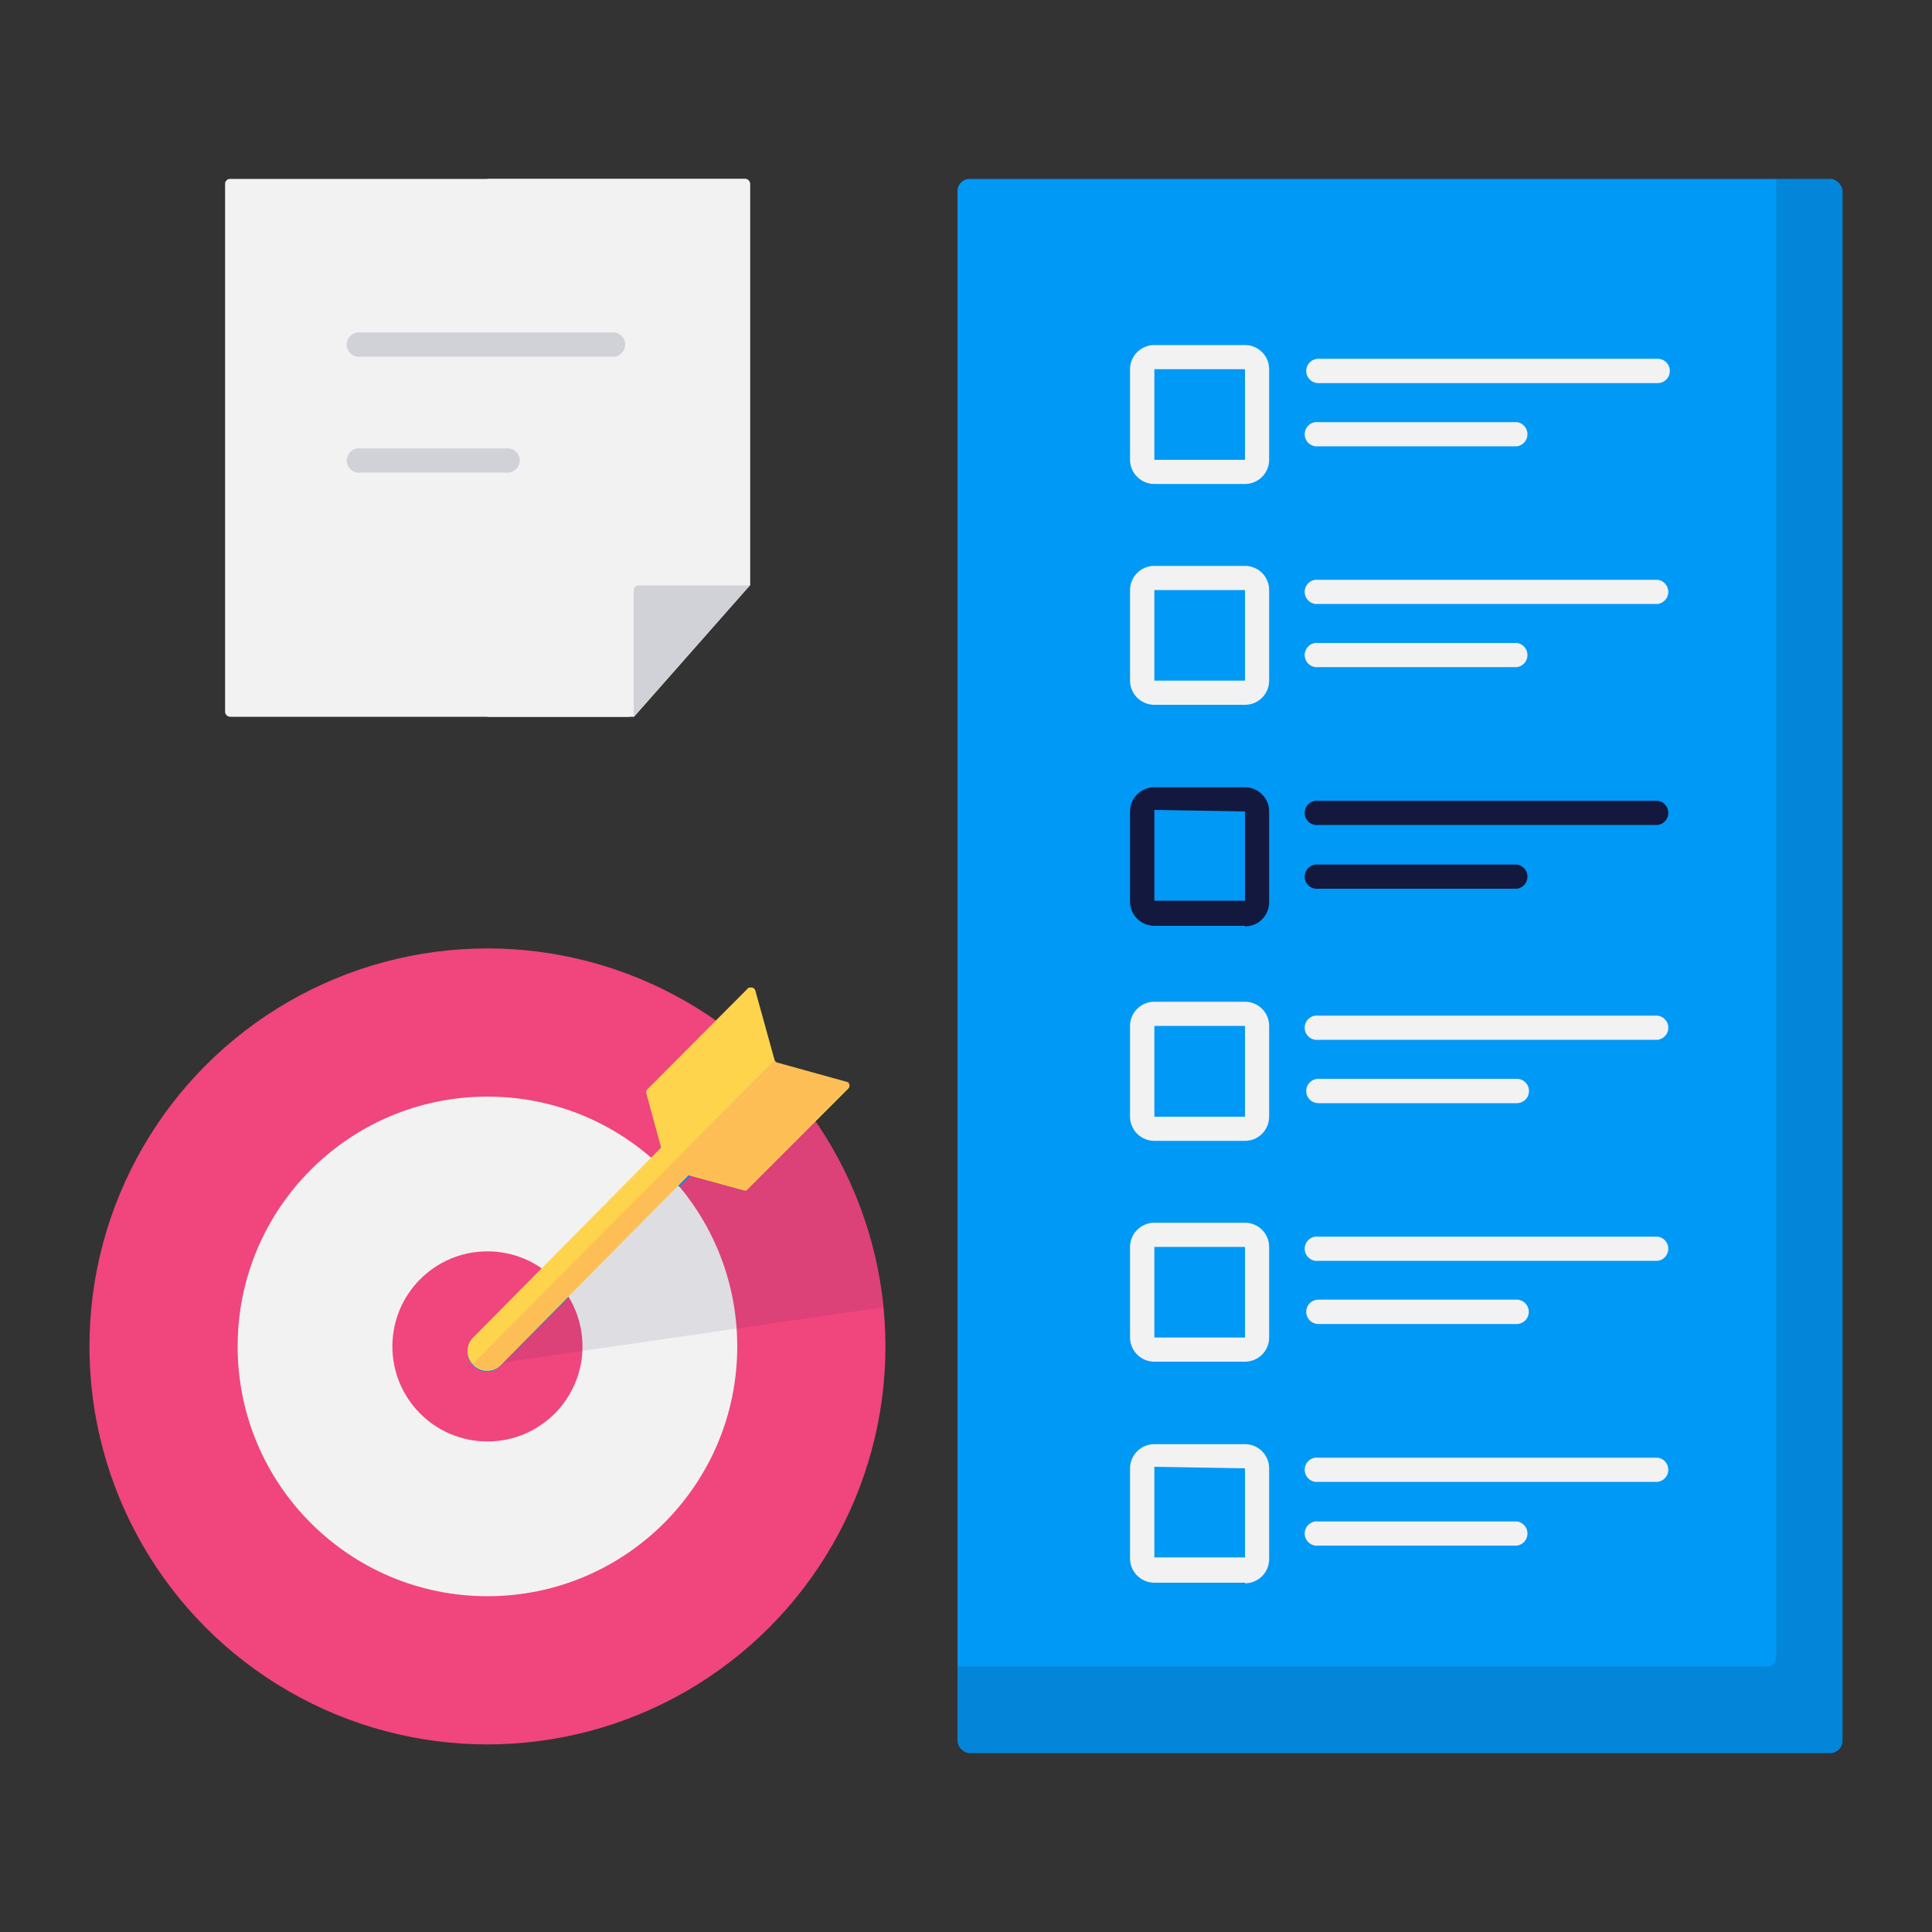 <svg transform="scale(1)" xmlns="http://www.w3.org/2000/svg" viewBox="0 0 100 100" id="SeTm39SSVp" class="pbimage_pbimage__wrapper__image__0LEis false"><rect x="0" y="0" width="100" height="100" fill="#333333" stroke="none"/><title>Target</title><defs><style> .cls-1{fill:#f0457d;} .cls-2{fill:#f2f2f2;} .cls-3{fill:#0099f5;} .cls-4{opacity:0.09;isolation:isolate;} .cls-5{fill:#13183f;} .cls-6{fill:#ffd44d;} .cls-7{opacity:0.15;}
 .cls-6{fill:#FFD44D;}
 .cls-5{fill:#13183F;}
 .cls-3{fill:#0099F5;}
 .cls-2{fill:#F2F2F2;}
 .cls-1{fill:#F0457D;}</style></defs><g id="_0224_Target" data-name="0224_Target"><circle class="cls-1" cx="25.23" cy="69.69" r="20.6" fill="#F0457D"></circle><circle class="cls-2" cx="25.23" cy="69.69" r="12.93" fill="#F2F2F2"></circle><circle class="cls-1" cx="25.23" cy="69.69" r="4.92" fill="#F0457D"></circle><path class="cls-3" d="M35.16,61.44,40.6,56c-.45-.5-.92-1-1.42-1.44L33.76,60A12.8,12.8,0,0,1,35.16,61.44Z" fill="#0099F5"></path><path class="cls-3" d="M24.49,70.68a1,1,0,0,0,1.43,0h0l3.51-3.51a4.87,4.87,0,0,0-1.38-1.48l-3.56,3.57a1,1,0,0,0,0,1.42Z" fill="#0099F5"></path><g class="cls-4"><path class="cls-5" d="M45.7,67.66a20.51,20.51,0,0,0-5.86-12.58l-14,15.47Z"></path></g><path class="cls-6" d="M43.84,56l-3.61-1a.22.22,0,0,1-.14-.14l-1-3.61a.23.23,0,0,0-.27-.13l-.07,0-5.25,5.27a.22.22,0,0,0-.05.19l.77,2.82-9.72,9.82a1,1,0,0,0,0,1.43h0a1,1,0,0,0,1.43,0l9.71-9.82,2.82.77a.22.22,0,0,0,.19,0l5.26-5.26a.22.22,0,0,0,0-.3Z" fill="#FFD44D"></path><g class="cls-7"><path class="cls-1" d="M43.84,56l-3.61-1a.2.2,0,0,1-.14-.14L24.46,70.61l.05,0h0a1,1,0,0,0,1.43,0l9.72-9.82,2.82.76a.19.19,0,0,0,.19-.05l5.26-5.26a.2.2,0,0,0,0-.29Z"></path></g><path class="cls-2" d="M32.57,37.1H11.91a.27.27,0,0,1-.26-.26V9.51a.26.26,0,0,1,.26-.25H38.56a.26.26,0,0,1,.26.25h0V30.27Z" fill="#F2F2F2"></path><path class="cls-2" d="M25.23,37.1V9.26H38.56a.26.26,0,0,1,.26.26h0V30.3l-6,6.8Z" fill="#F2F2F2"></path><g class="cls-7"><path class="cls-5" d="M32.8,37.1l6-6.8H33.06a.26.26,0,0,0-.26.26Z"></path></g><g class="cls-7"><path class="cls-5" d="M31.81,18.46H18.66a.63.63,0,1,1,0-1.25H31.81a.63.63,0,0,1,0,1.25Z"></path></g><g class="cls-7"><path class="cls-5" d="M26.35,24.46H18.66a.63.63,0,1,1,0-1.25h7.69a.63.63,0,0,1,0,1.25Z"></path></g><rect class="cls-3" x="49.56" y="9.26" width="45.81" height="81.48" rx="0.63" fill="#0099F5"></rect><g class="cls-7"><path class="cls-5" d="M94.94,9.26h-3V85.68c0,.32-.19.57-.41.57H49.56v3.92c0,.32.19.57.41.57h45c.23,0,.42-.25.42-.57V9.83C95.36,9.52,95.17,9.26,94.94,9.26Z"></path></g><path class="cls-2" d="M64.44,25.05H59.75a1.26,1.26,0,0,1-1.26-1.25h0V19.11a1.26,1.26,0,0,1,1.26-1.25h4.69a1.25,1.25,0,0,1,1.25,1.25V23.8a1.25,1.25,0,0,1-1.25,1.25Zm-4.69-5.94V23.8h4.69V19.11Z" fill="#F2F2F2"></path><path class="cls-2" d="M85.8,19.83H68.24a.63.63,0,1,1,0-1.26H85.8a.63.63,0,0,1,0,1.26Z" fill="#F2F2F2"></path><path class="cls-2" d="M78.51,23.1H68.24a.63.63,0,1,1,0-1.25H78.51a.63.63,0,0,1,0,1.25Z" fill="#F2F2F2"></path><path class="cls-2" d="M64.44,36.48H59.75a1.26,1.26,0,0,1-1.26-1.25V30.54a1.26,1.26,0,0,1,1.26-1.25h4.69a1.25,1.25,0,0,1,1.25,1.25v4.69a1.25,1.25,0,0,1-1.25,1.25Zm-4.69-5.94v4.69h4.69V30.54Z" fill="#F2F2F2"></path><path class="cls-2" d="M85.8,31.26H68.24a.63.63,0,1,1,0-1.25H85.8a.63.63,0,0,1,0,1.25Z" fill="#F2F2F2"></path><path class="cls-2" d="M78.51,34.53H68.24a.63.63,0,1,1,0-1.25H78.51a.63.63,0,0,1,0,1.25Z" fill="#F2F2F2"></path><path class="cls-5" d="M64.44,47.92H59.75a1.26,1.26,0,0,1-1.26-1.25V42a1.26,1.26,0,0,1,1.26-1.25h4.69A1.25,1.25,0,0,1,65.69,42v4.7a1.25,1.25,0,0,1-1.25,1.25Zm-4.69-6v4.7h4.69V42Z" fill="#13183F"></path><path class="cls-5" d="M85.8,42.7H68.24a.63.63,0,1,1,0-1.25H85.8a.63.63,0,0,1,0,1.25Z" fill="#13183F"></path><path class="cls-5" d="M78.51,46H68.24a.63.63,0,1,1,0-1.25H78.51a.63.63,0,0,1,0,1.25Z" fill="#13183F"></path><path class="cls-2" d="M64.44,59.05H59.75a1.26,1.26,0,0,1-1.26-1.25V53.1a1.26,1.26,0,0,1,1.26-1.25h4.69a1.25,1.25,0,0,1,1.25,1.25v4.7a1.25,1.25,0,0,1-1.25,1.25ZM59.75,53.1v4.7h4.69V53.1Z" fill="#F2F2F2"></path><path class="cls-2" d="M85.8,53.82H68.24a.63.63,0,1,1,0-1.25H85.8a.63.63,0,0,1,0,1.25Z" fill="#F2F2F2"></path><path class="cls-2" d="M78.51,57.1H68.24a.63.63,0,0,1,0-1.26H78.51a.63.63,0,0,1,0,1.26Z" fill="#F2F2F2"></path><path class="cls-2" d="M64.44,70.48H59.75a1.26,1.26,0,0,1-1.26-1.25V64.54a1.26,1.26,0,0,1,1.26-1.25h4.69a1.25,1.25,0,0,1,1.25,1.25v4.69a1.25,1.25,0,0,1-1.25,1.25Zm-4.69-5.94v4.69h4.69V64.54Z" fill="#F2F2F2"></path><path class="cls-2" d="M85.8,65.26H68.24a.63.63,0,1,1,0-1.25H85.8a.63.63,0,0,1,0,1.25Z" fill="#F2F2F2"></path><path class="cls-2" d="M78.51,68.53H68.24a.63.63,0,0,1-.63-.63.63.63,0,0,1,.63-.63H78.51a.63.63,0,0,1,.62.63A.63.63,0,0,1,78.51,68.53Z" fill="#F2F2F2"></path><path class="cls-2" d="M64.44,81.92H59.75a1.26,1.26,0,0,1-1.26-1.26V76a1.26,1.26,0,0,1,1.26-1.25h4.69A1.25,1.25,0,0,1,65.69,76v4.69a1.25,1.25,0,0,1-1.25,1.26Zm-4.69-6v4.69h4.69V76Z" fill="#F2F2F2"></path><path class="cls-2" d="M85.8,76.7H68.24a.63.63,0,1,1,0-1.25H85.8a.63.63,0,0,1,0,1.25Z" fill="#F2F2F2"></path><path class="cls-2" d="M78.51,80H68.24a.63.63,0,1,1,0-1.25H78.51a.63.63,0,0,1,0,1.25Z" fill="#F2F2F2"></path></g></svg>